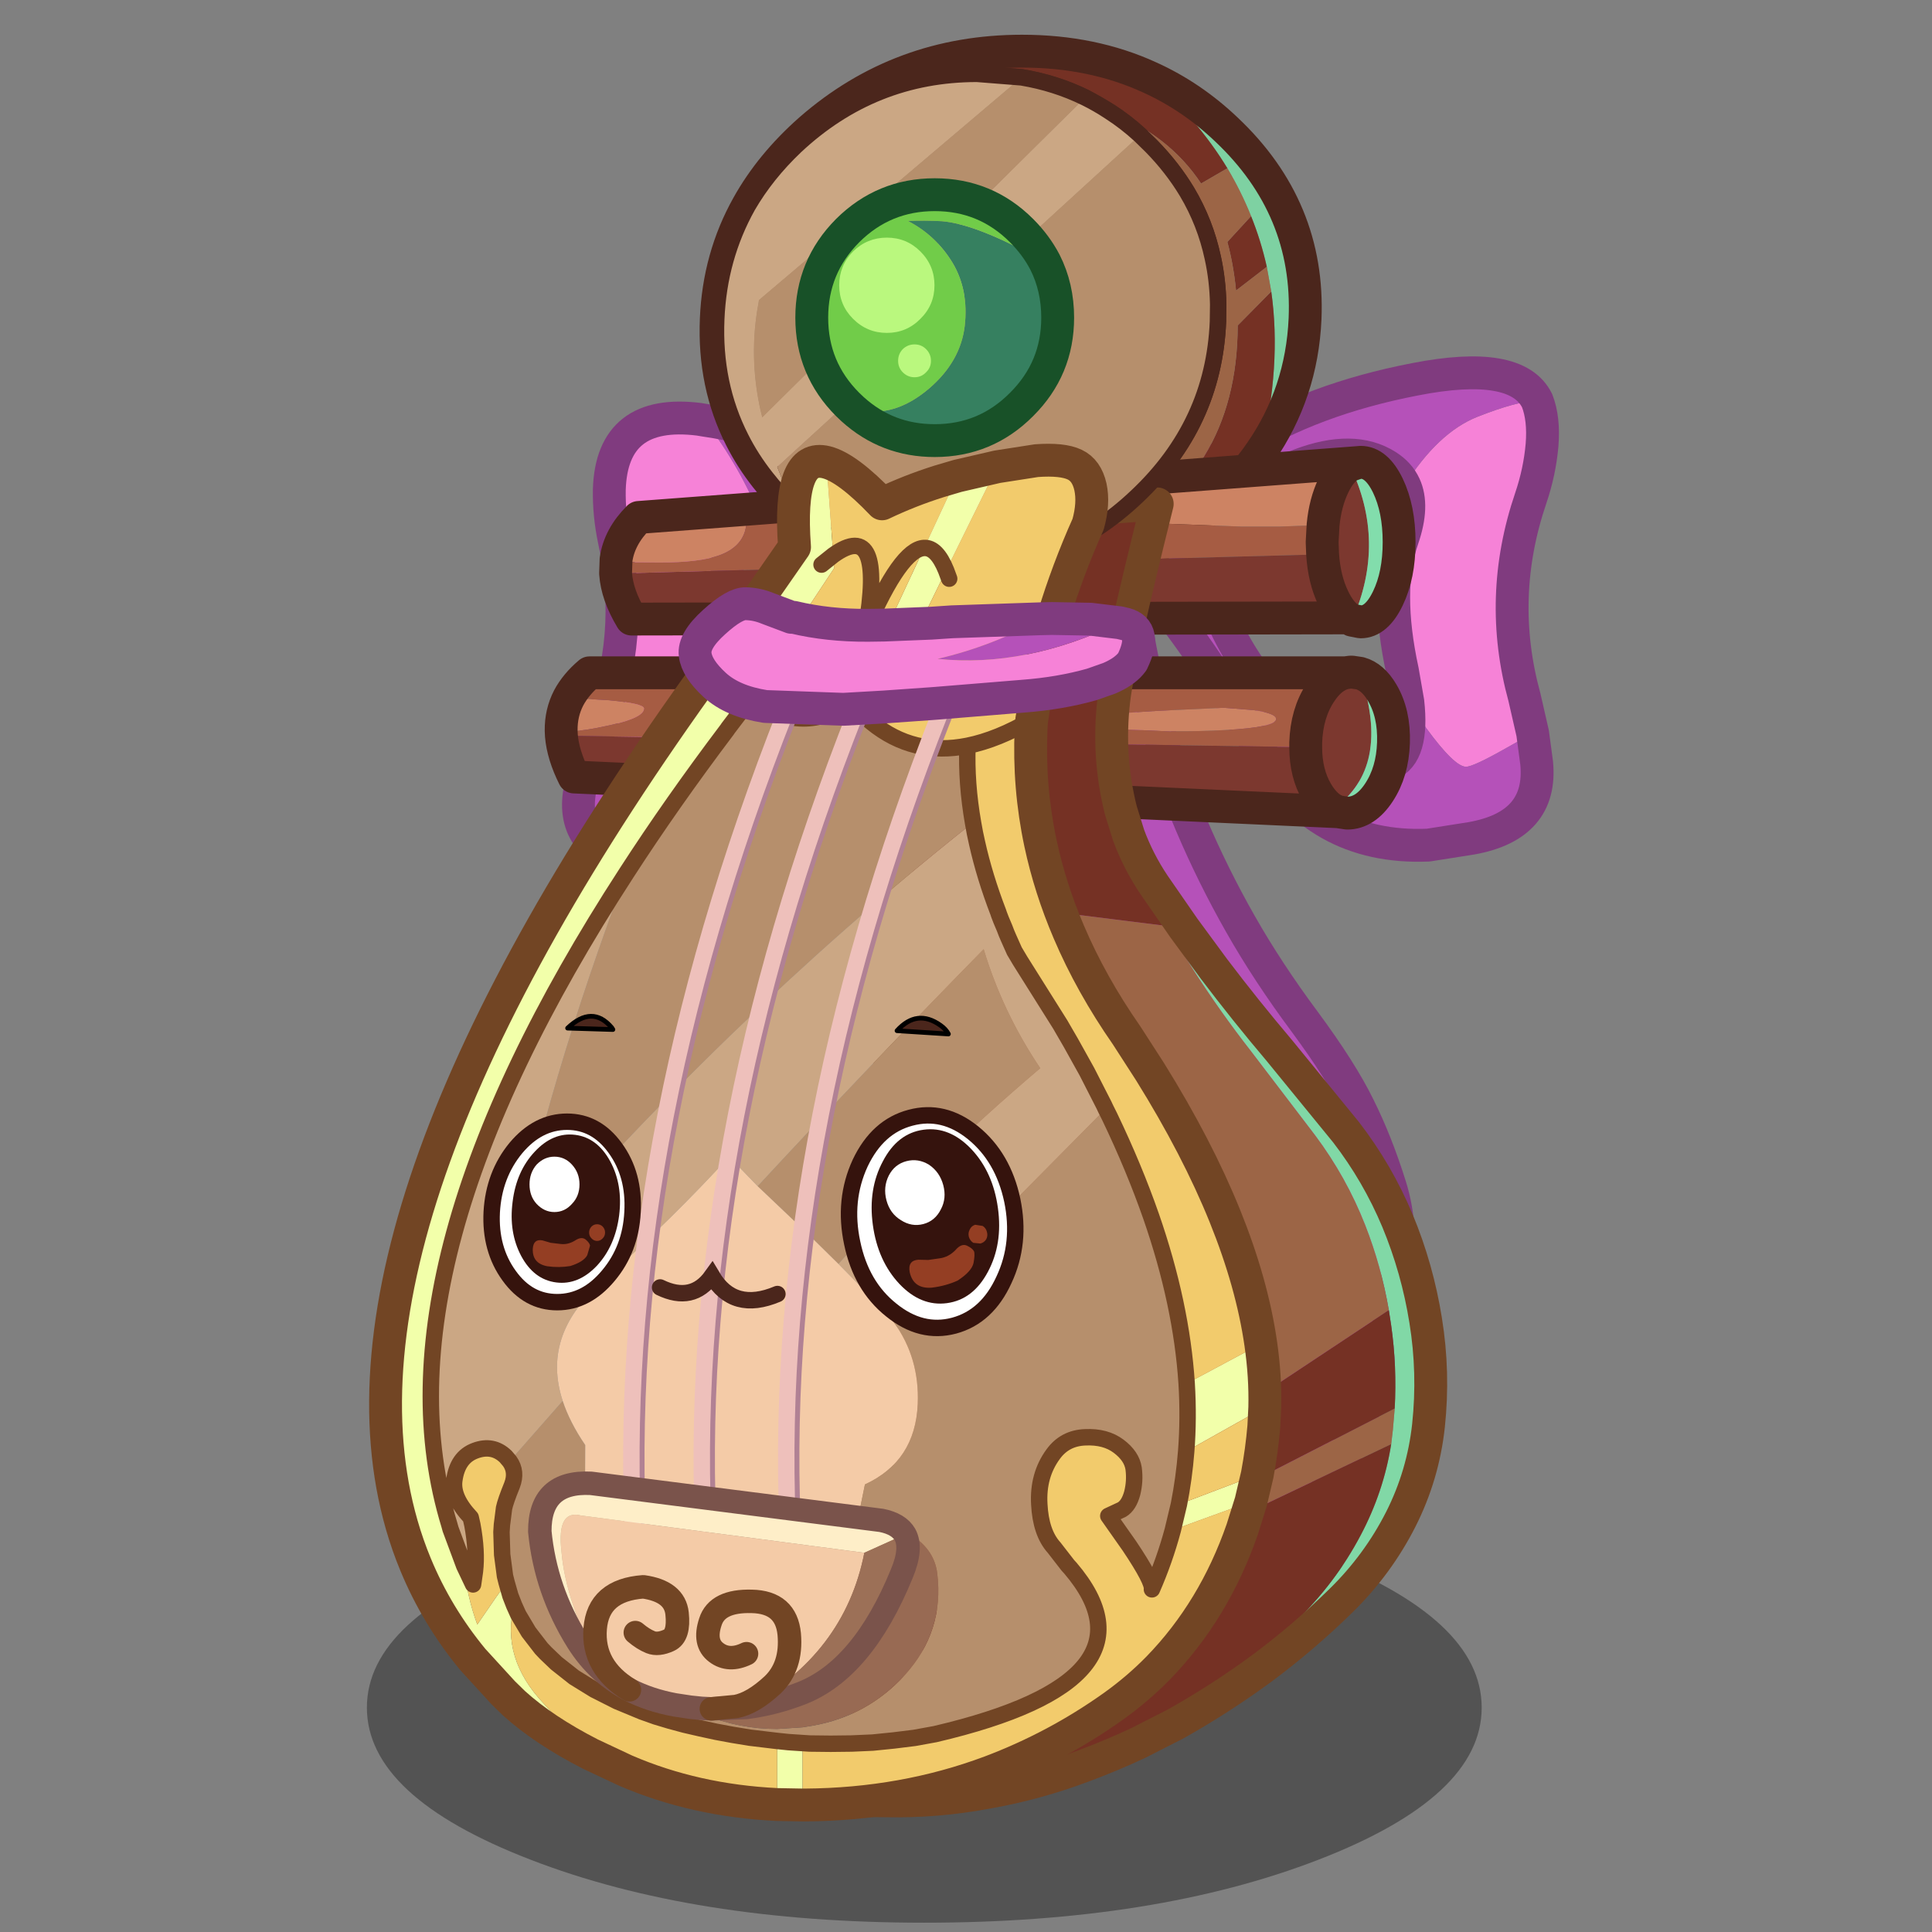 <svg xmlns:ffdec="https://www.free-decompiler.com/flash" xmlns:xlink="http://www.w3.org/1999/xlink" ffdec:objectType="frame" height="90" width="90" xmlns="http://www.w3.org/2000/svg"><rect width="100%" height="100%" fill="#808080" stroke="none"/><use ffdec:characterId="20" height="88.4" transform="translate(15.95 1.6)" width="57.65" xlink:href="#a"/><defs><g id="s" transform="translate(-1.6 -21.7)"><use ffdec:characterId="1" height="243.6" transform="translate(64.453 60.673) scale(.427)" width="81.3" xlink:href="#b"/><use ffdec:characterId="3" height="43.25" transform="translate(3.79 154.387) scale(.904)" width="112.2" xlink:href="#c"/><use ffdec:characterId="4" height="105" transform="translate(21.555 55.096) scale(.427)" width="99.15" xlink:href="#d"/><use ffdec:characterId="5" height="107.7" transform="translate(68.8 50.97) scale(.427)" width="101.75" xlink:href="#e"/><use ffdec:characterId="6" height="121.1" transform="translate(34.064 21.71) scale(.427)" width="132.55" xlink:href="#f"/><use ffdec:characterId="7" height="81.75" transform="translate(19.97 59.118) scale(.427)" width="185.55" xlink:href="#g"/><use ffdec:characterId="8" height="283.35" transform="translate(46.47 62.902) scale(.427)" width="130.25" xlink:href="#h"/><use ffdec:characterId="9" height="109.1" transform="translate(34.637 24.521) scale(.427)" width="110.9" xlink:href="#i"/><use ffdec:characterId="10" height="293.55" transform="translate(3.992 58.925) scale(.427)" width="194.35" xlink:href="#j"/><use ffdec:characterId="11" height="182.55" transform="translate(27.095 79.91) scale(.427)" width="72.95" xlink:href="#k"/><use ffdec:characterId="12" height="29.65" transform="translate(32.143 71.984) scale(.427)" width="101.55" xlink:href="#l"/><use ffdec:characterId="13" height="53.15" transform="translate(18.455 152.42) scale(.427)" width="83.45" xlink:href="#m"/><use ffdec:characterId="14" height="41.95" transform="translate(14.38 119.86) scale(.427)" width="33.6" xlink:href="#n"/><use ffdec:characterId="15" height="48.8" transform="translate(46.9 119.287) scale(.427)" width="38.95" xlink:href="#o"/><use ffdec:characterId="16" height="3.85" transform="translate(21.838 110.79) scale(.427)" width="10.65" xlink:href="#p"/><use ffdec:characterId="17" height="4.4" transform="translate(51.81 110.961) scale(.427)" width="11.95" xlink:href="#q"/><use ffdec:characterId="18" height="10.05" transform="translate(29.719 133.318) scale(.427)" width="28.5" xlink:href="#r"/></g><g id="b"><path d="M-21.95-110.15q1 9.65 2.45 19.05 1.9 12.05 4.85 23.75 2.95 11.85 7.6 22.65 4.6 10.8 10.45 21.1T17.1-2.75q7.8 10.55 11.5 18.1 3.75 7.5 6.7 16.9 2.95 9.3 1.15 21.4-1.8 12.1-5.8 23.7Q26.7 88.9 20.35 99.4 14.5 109.1 6 116.7q-68.1-111.75-28.75-235l.8 8.15" fill="#b551b9" fill-rule="evenodd" transform="translate(40.65 121.8)"/><path d="m18.7 11.65-.8-8.15q-39.35 123.25 28.75 235 8.5-7.6 14.35-17.3 6.35-10.5 10.3-22.05 4-11.6 5.8-23.7 1.8-12.1-1.15-21.4-2.95-9.4-6.7-16.9-3.7-7.55-11.5-18.1-7.85-10.55-13.7-20.85T33.6 77.1Q28.95 66.3 26 54.45q-2.95-11.7-4.85-23.75-1.45-9.4-2.45-19.05M46.65 238.5l.9 1.45m-2.8.15 1.9-1.6" fill="none" stroke="#803b7f" stroke-linecap="round" stroke-linejoin="round" stroke-width="7"/></g><g id="d"><path d="M-44.8 26.2q1.25-4.8 3.1-9.4 7.75-19.25 3.25-39.8-1.15-5.45-1.05-10.8.55-17.25 19.1-14.95l1.2.2q7.65 9.95 12.3 21.6l-2.15.85q-7.1 3.45-4.8 14.1 2.35 10.3-2.7 25.6l-.5.3q-6.25 3.55-16.8 8l-10.95 4.3" fill="#f682d7" fill-rule="evenodd" transform="translate(49.55 52.5)"/><path d="M-19.2-48.55q20.35 2.9 36.7 15.65Q34.1-20.05 44-1.5q-1.7.55-3.25 1.4-4 1.9-7.1 5.15Q20.55 18.1 9.7 33.4-3.55 51.95-25.9 48.45l-8.5-2.35Q-48.3 42-45.65 29.65l.85-3.45 10.95-4.3q10.55-4.45 16.8-8l.2.45q-5.3 15.75.5 18.85 3.2 1.75 6.7.3Q9.75 25.75 20.1 8.35 26.8-2.8 40.05-.75 25.9-15.1 8.3-24.3q-8.7-4.5-15.2-2.65-4.65-11.65-12.3-21.6M40.05-.75l.7.65-.7-.65" fill="#b551b9" fill-rule="evenodd" transform="translate(49.55 52.5)"/><path d="M4.75 78.7q1.25-4.8 3.1-9.4 7.75-19.25 3.25-39.8-1.15-5.45-1.05-10.8.55-17.25 19.1-14.95l1.2.2q20.35 2.9 36.7 15.65 16.6 12.85 26.5 31.4l2.1-.65m-53-24.8-2.15.85q-7.1 3.45-4.8 14.1 2.35 10.3-2.7 25.6l-.3.75q-5.3 15.75.5 18.85 3.2 1.75 6.7.3 19.4-7.75 29.75-25.15 6.7-11.15 19.95-9.1Q75.45 37.4 57.85 28.2q-8.7-4.5-15.2-2.65M4.75 78.7l-.85 3.45Q1.25 94.5 15.15 98.6l8.5 2.35q22.35 3.5 35.6-15.05Q70.1 70.6 83.2 57.55q3.1-3.25 7.1-5.15l-.7-.65m5.95 3.35-2-4.1q-1.7.55-3.25 1.4l3.45 3" fill="none" stroke="#803b7f" stroke-linecap="round" stroke-linejoin="round" stroke-width="7"/></g><g id="e"><path d="M18-26.35q7.1-11.25 15.5-14.6 8.45-3.35 12.75-3.45 1.5 3.85 1.05 9.45-.5 5.7-2.4 11.3Q37.7-2.5 43.55 18.8l1.75 7.65-5.6 3.15q-7.05 4-8.6 4-2.45 0-8.45-8.2l-3.95-5.65-1.15-6.6q-3.75-17.3.05-28.2 2.4-7 .4-11.3" fill="#f682d7" fill-rule="evenodd" transform="translate(50.85 53.85)"/><path d="M18-26.35q-1.15-2.5-3.75-4.15-7.15-4.55-18.6-.2Q-24-23.15-40.7-9.65l-.8.6.8-.6q14.25-.6 19.95 12 8.85 19.6 28.4 30.2 3.55 1.95 7.15.5 5.15-2.1 3.9-13.3l3.95 5.65q6 8.2 8.45 8.2 1.55 0 8.6-4l5.6-3.15.85 6.35q1.3 13.35-13.9 16.05l-9.2 1.45Q-1 51.3-12.8 30.05q-9.6-17.4-21.8-32.8-3-3.75-6.9-6.3l-3.25-1.85Q-32.45-25.45-17-35.1q15.45-9.65 37.2-13.85 21.7-4.25 26.05 4.55-4.3.1-12.75 3.45-8.4 3.35-15.5 14.6" fill="#b551b9" fill-rule="evenodd" transform="translate(50.85 53.85)"/><path d="M10.15 44.2q16.7-13.5 36.35-21.05 11.45-4.35 18.6.2 2.6 1.65 3.75 4.15 2 4.3-.4 11.3-3.8 10.9-.05 28.2l1.15 6.6q1.25 11.2-3.9 13.3-3.6 1.45-7.15-.5-19.55-10.6-28.4-30.2-5.7-12.6-19.95-12l-.8.6-4 2.75M97.1 9.45Q92.75.65 71.05 4.9 49.3 9.1 33.85 18.75 18.4 28.4 6.1 42.95l3.25 1.85q3.9 2.55 6.9 6.3 12.2 15.4 21.8 32.8 11.8 21.25 35.85 20.25l9.2-1.45Q98.3 100 97 86.65l-.85-6.35-1.75-7.65q-5.85-21.3 1.35-42.45 1.9-5.6 2.4-11.3.45-5.6-1.05-9.45M3.95 42.05l2.15.9-2.6 4.1" fill="none" stroke="#803b7f" stroke-linecap="round" stroke-linejoin="round" stroke-width="7"/></g><g id="f"><path d="M21.4-44.15q3.35 2.15 6.4 4.95l-77.3 70.7q-1.95-5.2-3.2-10.55l-4.55 4.45Q-63.1 13.9-62.5 0q.55-13.1 6.7-24.1 3.95-6.8 10.15-12.7 16.5-15.45 38.7-15.45l9.5.75L-53.4-4.05l-.1.6q-2.15 11.45.45 23l.35 1.4L16.1-47.2l5.3 3.05" fill="#cba784" fill-rule="evenodd" transform="translate(66.05 60.55)"/><path d="m27.8-39.2 2.45 2.4q4.45 4.55 7.55 9.7 3.9 6.55 5.5 14.05 1.05 4.75 1.15 9.95L44.4.55q-.9 21.85-17.35 37.3-16.35 15.5-38.55 15.5-16.55 0-29.2-8.6l-4.65-3.95q-2.35-4.55-4.15-9.3l77.3-70.7M2.55-51.5q7.2 1.2 13.55 4.3l-68.8 68.15-.35-1.4q-2.6-11.55-.45-23l.1-.6L2.55-51.5" fill="#b68f6c" fill-rule="evenodd" transform="translate(66.05 60.55)"/><path d="M51.45-21.9q-2.1-5.25-5.05-10.2-6.3-10.4-16.55-19.35 8.95 4.05 16.35 11.1Q63.95-23.6 62.95 0q-.7 15.75-9.45 28.4Q58 10 55.75-5.85l-.95-5.25q-1.25-5.6-3.35-10.8" fill="#7ed1a2" fill-rule="evenodd" transform="translate(66.05 60.55)"/><path d="m54.8-11.1-6.55 5.05Q47.7-11.6 46.4-16.4l5.05-5.5q2.1 5.2 3.35 10.8m-8.4-21-5.6 3.25q-6.75-10.2-19.4-15.3l-5.3-3.05q-6.35-3.1-13.55-4.3l-9.5-.75q-22.2 0-38.7 15.45-6.2 5.9-10.15 12.7 4.9-8.8 13.35-16.25 19.15-16.7 45.1-16.7 15 0 27.2 5.6Q40.1-42.5 46.4-32.1m-53.6 89Q6.35 54.55 20 47.95 48.55 34 48.6 1.4l7.15-7.25Q58 10 53.5 28.4q-4.35 6.35-10.75 11.9-19 16.75-45 16.75l-4.95-.15" fill="#753124" fill-rule="evenodd" transform="translate(66.05 60.55)"/><path d="m51.45-21.9-5.05 5.5q1.3 4.8 1.85 10.35l6.55-5.05.95 5.25L48.6 1.4Q48.55 34 20 47.95 6.35 54.55-7.2 56.9q-19.15-1.25-33.5-12.15 12.65 8.6 29.2 8.6 22.2 0 38.55-15.5Q43.5 22.4 44.4.55l.05-3.65q-.1-5.2-1.15-9.95-1.6-7.5-5.5-14.05-3.1-5.15-7.55-9.7l-2.45-2.4q-3.05-2.8-6.4-4.95 12.65 5.1 19.4 15.3l5.6-3.25q2.95 4.95 5.05 10.2" fill="#9c6546" fill-rule="evenodd" transform="translate(66.05 60.55)"/><path d="M25.35 105.3q14.35 10.9 33.5 12.15l4.95.15q26 0 45-16.75 6.4-5.55 10.75-11.9 8.75-12.65 9.45-28.4 1-23.6-16.75-40.35-7.4-7.05-16.35-11.1-12.2-5.6-27.2-5.6-25.95 0-45.1 16.7-8.45 7.45-13.35 16.25-6.15 11-6.7 24.1-.6 13.9 5.25 25.4 2.2 4.35 5.35 8.35 2.65 3.4 6 6.55l.55.5 4.65 3.95" fill="none" stroke="#4b261c" stroke-linecap="round" stroke-linejoin="round" stroke-width="7"/><path d="M87.45 16.4q3.35 2.15 6.4 4.95l2.45 2.4q4.45 4.55 7.55 9.7 3.9 6.55 5.5 14.05 1.05 4.75 1.15 9.95l-.05 3.65q-.9 21.85-17.35 37.3-16.35 15.5-38.55 15.5-16.55 0-29.2-8.6l-4.3-3.3-3.85-3.6q-5.45-5.6-8.75-12.05Q2.6 75 3.15 61.1q.6-13.55 7.1-24.65 3.95-6.8 10.15-12.7Q36.9 8.3 59.1 8.3l9.5.75q7.2 1.2 13.55 4.3l5.3 3.05z" fill="none" stroke="#4b261c" stroke-linecap="round" stroke-linejoin="round" stroke-width="3.5"/><path d="M7.55-12.1q2.7 5.35 2.7 11.8 0 10.85-7.7 18.5-7.65 7.7-18.5 7.7-10.1 0-17.5-6.7l2.75.4q6.85.9 13.55-4.8 6.7-5.75 7.6-13.35.85-7.6-2.55-13.35-3.55-5.9-9.55-9 3.65-.15 7.25.05 7.7.65 21.95 8.75" fill="#368060" fill-rule="evenodd" transform="translate(66.05 60.55)"/><path d="m-33.45 19.2-1.05-1q-7.65-7.65-7.65-18.5t7.65-18.55q7.7-7.65 18.55-7.65 10.85 0 18.5 7.65 3.1 3.1 5 6.75-14.25-8.1-21.95-8.75-3.6-.2-7.25-.05 6 3.1 9.55 9 3.4 5.75 2.55 13.35-.9 7.6-7.6 13.35-6.7 5.7-13.55 4.8l-2.75-.4" fill="#71cc49" fill-rule="evenodd" transform="translate(66.05 60.55)"/><path d="M73.6 48.45q2.7 5.35 2.7 11.8 0 10.85-7.7 18.5-7.65 7.7-18.5 7.7-10.1 0-17.5-6.7l-1.05-1q-7.65-7.65-7.65-18.5t7.65-18.55q7.7-7.65 18.55-7.65 10.85 0 18.5 7.65 3.1 3.1 5 6.75z" fill="none" stroke="#185128" stroke-linecap="round" stroke-linejoin="round" stroke-width="7"/><path d="M-16-7.2q0 4.2-3 7.15-2.95 3-7.15 3t-7.2-3Q-36.3-3-36.3-7.2t2.95-7.2q3-2.95 7.2-2.95T-19-14.4q3 3 3 7.2m-7.75 16.1q0-1.45 1-2.5 1.05-1 2.5-1t2.45 1q1.05 1.05 1.05 2.5t-1.05 2.45q-1 1.05-2.45 1.05-1.45 0-2.5-1.05-1-1-1-2.45" fill="#baf87e" fill-rule="evenodd" transform="translate(66.05 60.55)"/></g><g id="g"><path d="M-77.55-16.65q.7-4.85 4.8-8.95l22.5-1.7.5 2.2q0 5.45-5.75 7.55Q-59.75-16-68.3-16l-5.25-.05-4-.6m103.4-16.5 54.7-4.15-1.75.6q-1.95 1.1-3.5 4.3-1.75 3.65-2.2 8.4l-9.35.35h-8l-13-.5-10.6-.35q-7.9-1-7.9-5.6 0-1.7 1.35-2.85l.25-.2M-89.25 19.8q-.05-3.75 1.6-6.95l8.65.5q7.4.7 7.4 1.75 0 1.95-7.15 3.55-5.75 1.3-8.85 1.3l-1.65-.15M33.3 15.9l4.6-.3 14.05-.65 6.35.5q4.8.7 4.8 1.9 0 1.75-10.85 2.35-5.35.3-11.35.25l-.3.05-8.95-.4-7.4-1.25v-1q1-.6 2.55-1l6.5-.45" fill="#cd8363" fill-rule="evenodd" transform="translate(92.75 40.85)"/><path d="M-77.65-13.65v-.15l.1-2.85 4 .6 5.25.05q8.55 0 12.8-1.55 5.75-2.1 5.75-7.55l-.5-2.2 75.85-5.8v.15q-1.35 1.15-1.35 2.85 0 4.6 7.9 5.6l10.6.35 13 .5h8L73.1-24l-.2 3.65.1 2.6-150.65 4.1M-89.2 20.9l-.05-1.1 1.65.15q3.1 0 8.85-1.3 7.15-1.6 7.15-3.55 0-1.05-7.4-1.75l-8.65-.5q1.55-2.9 4.45-5.35H77.85q-3 .65-5.35 4.25-2.9 4.4-3.1 10.65v.95L-89.2 20.9m116-4.55q-1.55.4-2.55 1v1l7.4 1.25 8.95.4.3-.05q6 .05 11.35-.25 10.85-.6 10.85-2.35 0-1.2-4.8-1.9l-6.35-.5-14.05.65-4.6.3-6.5.45" fill="#a65c43" fill-rule="evenodd" transform="translate(92.75 40.85)"/><path d="m79.3-3.7-.85-.5-152.7.25q-3.1-5.15-3.4-9.7L73-17.75l-.1-2.6.2-3.65q.45-4.75 2.2-8.4 1.55-3.2 3.5-4.3 7.9 16.3.5 33m-3.05 40.8L-86.5 29.7q-2.35-4.7-2.7-8.8l158.6 2.45v-.95q.2-6.25 3.1-10.65 2.35-3.6 5.35-4.25l1.1-.15h.3l1.7.25q6.9 20.1-5.8 29l1.1.5m2.2-41.3Q76.7-5.45 75.3-8.35q-1.95-4-2.3-9.4.35 5.4 2.3 9.4 1.4 2.9 3.15 4.15M69.4 23.35q0 5.6 2.4 9.65 1.5 2.5 3.35 3.6-1.85-1.1-3.35-3.6-2.4-4.05-2.4-9.65" fill="#7c382f" fill-rule="evenodd" transform="translate(92.75 40.85)"/><path d="m80.55-37.3.55-.05q3.4 0 5.8 4.95 2.4 5 2.4 12.05 0 7.05-2.4 12-2.4 5-5.8 5l-1.8-.35q7.4-16.7-.5-33l1.75-.6m.4 44.9q2.75.75 4.75 4.15 2.6 4.4 2.4 10.65-.2 6.2-3.1 10.6-2.9 4.4-6.75 4.4l-2-.3-1.1-.5q12.7-8.9 5.8-29" fill="#82ddac" fill-rule="evenodd" transform="translate(92.75 40.85)"/><path d="m173.3 3.55.55-.05q3.4 0 5.8 4.95 2.4 5 2.4 12.05 0 7.05-2.4 12-2.4 5-5.8 5l-1.8-.35-.85-.5-152.7.25q-3.1-5.15-3.4-9.7v-.15l.1-2.85q.7-4.85 4.8-8.95l22.5-1.7 75.85-5.8.25-.05 54.7-4.15-1.75.6q-1.95 1.1-3.5 4.3-1.75 3.65-2.2 8.4l-.2 3.65.1 2.6q.35 5.4 2.3 9.4 1.4 2.9 3.15 4.15m2.5 11.8q2.75.75 4.75 4.15 2.6 4.4 2.4 10.65-.2 6.2-3.1 10.6-2.9 4.4-6.75 4.4l-2-.3-162.75-7.4q-2.35-4.7-2.7-8.8l-.05-1.1q-.05-3.75 1.6-6.95 1.55-2.9 4.45-5.35H170.6l1.1-.15h.3l1.7.25m-5.8 29 1.1.5m-6.85-13.75v-.95q.2-6.25 3.1-10.65 2.35-3.6 5.35-4.25m-2.7 29.1q-1.85-1.1-3.35-3.6-2.4-4.05-2.4-9.65" fill="none" stroke="#4b261c" stroke-linecap="round" stroke-linejoin="round" stroke-width="7"/></g><g id="h"><path d="M52.7 33.65q-1.6-9.35-5.05-18.15Q43.65 5.3 37-3.6L23.35-21.5q-6.6-8.45-12.4-17.5-2.9-4.5-5.4-9.2-3.1-5.75-5.7-11.8-1.6-3.7-2.6-7.55Q-.7-62 2.65-57l6.4 9.25 6.4 8.7q6.7 8.85 13.9 17.35L43.6-4.25q6.7 8.7 10.95 18.85 4.25 10.25 6 21.25 1.8 11.1.6 22.4Q60 68.8 55.25 78.2q-4.9 9.65-12.7 17.3-8 7.85-16.95 14.5-8.85 6.5-18.4 11.85l-7.85 4q10.25-5.65 19.3-13.15 7.25-6.05 14.15-12.7 8.5-8.15 13.9-18.4 4.9-9.25 6.5-19.4l.35-2.95.4-4.65q.5-8.85-.75-17.7l-.5-3.25" fill="#81d8a6" fill-rule="evenodd" transform="translate(65.1 141.65)"/><path d="M5.55-48.2q2.5 4.7 5.4 9.2 5.8 9.05 12.4 17.5L37-3.6q6.65 8.9 10.65 19.1 3.45 8.8 5.05 18.15l-110.4 73.2 5.25-162.3 58 7.25m48.4 102.8-.4 4.65-.35 2.95-111.2 53 .1-3.25L53.95 54.6" fill="#9c6546" fill-rule="evenodd" transform="translate(65.1 141.65)"/><path d="m5.55-48.2-58-7.25 2.55-78.6 53.25-4.1q-8.15 32.6-9.25 41.8-1.4 12 1.5 23.5l1.65 5.3q1 3.85 2.6 7.55 2.6 6.05 5.7 11.8M-57.7 106.85l110.4-73.2.5 3.25q1.25 8.85.75 17.7L-57.9 111.95l.2-5.1M53.2 62.2q-1.6 10.15-6.5 19.4-5.4 10.25-13.9 18.4-6.9 6.65-14.15 12.7-9.05 7.5-19.3 13.15-5.85 2.75-11.95 5-9.95 3.75-20.55 5.6-10.5 1.95-21.2 1.75l-4.4-.05.75-22.95 111.2-53" fill="#753124" fill-rule="evenodd" transform="translate(65.1 141.65)"/><path d="M12.65 86.2 7.4 248.5l-.2 5.1-.1 3.25-.75 22.95 4.4.05q10.7.2 21.2-1.75 10.6-1.85 20.55-5.6 6.1-2.25 11.95-5l7.85-4q9.55-5.35 18.4-11.85 8.95-6.65 16.95-14.5 7.8-7.65 12.7-17.3 4.75-9.4 5.9-19.95 1.2-11.3-.6-22.4-1.75-11-6-21.25-4.25-10.15-10.95-18.85l-14.25-17.45q-7.2-8.5-13.9-17.35l-6.4-8.7-6.4-9.25q-3.35-5-5.4-10.55l-1.65-5.3q-2.9-11.5-1.5-23.5 1.1-9.2 9.25-41.8L15.2 7.6l-2.55 78.6m-6.3 193.6-2.85-.1" fill="none" stroke="#724524" stroke-linecap="round" stroke-linejoin="round" stroke-width="7"/></g><g id="i"><path d="M-46.55-24.65q3.95-6.8 10.15-12.7Q-19.9-52.8 2.3-52.8l9.5.75L-44.15-4.6l-.1.6q-2.15 11.45.45 23l.35 1.4 68.8-68.15q2.75 1.35 5.3 3.05 3.35 2.15 6.4 4.95l-77.3 70.7q1.8 4.75 4.15 9.3l-.55-.5q-3.35-3.15-6-6.55-3.15-4-5.35-8.35-5.85-11.5-5.25-25.4.55-13.1 6.7-24.1" fill="#cba784" fill-rule="evenodd" transform="translate(55.45 54.55)"/><path d="m37.05-39.75 2.45 2.4q4.45 4.55 7.55 9.7 3.9 6.55 5.5 14.05 1.05 4.75 1.15 9.95L53.65 0q-.9 21.85-17.35 37.3Q19.95 52.8-2.25 52.8q-16.55 0-29.2-8.6l-4.65-3.95q-2.35-4.55-4.15-9.3l77.3-70.7M11.8-52.05q7.2 1.2 13.55 4.3l-68.8 68.15-.35-1.4q-2.6-11.55-.45-23l.1-.6L11.8-52.05" fill="#b68f6c" fill-rule="evenodd" transform="translate(55.45 54.55)"/><path d="m92.5 14.8 2.45 2.4q4.45 4.55 7.55 9.7 3.9 6.55 5.5 14.05 1.05 4.75 1.15 9.95l-.05 3.65q-.9 21.85-17.35 37.3-16.35 15.5-38.55 15.5-16.55 0-29.2-8.6l-4.3-3.3-3.85-3.6Q10.4 86.25 7.1 79.8 1.25 68.45 1.8 54.55 2.4 41 8.9 29.9q3.95-6.8 10.15-12.7 16.5-15.45 38.7-15.45l9.5.75q7.2 1.2 13.55 4.3 2.75 1.35 5.3 3.05 3.35 2.15 6.4 4.95m-73.15 80L24 98.75M8.9 29.9Q2.75 40.9 2.2 54q-.6 13.9 5.25 25.4 2.2 4.35 5.35 8.35 2.65 3.4 6 6.55l.55.5" fill="none" stroke="#4b261c" stroke-linecap="round" stroke-linejoin="round" stroke-width="3.5"/><path d="M16.8-12.65q2.7 5.35 2.7 11.8 0 10.85-7.7 18.5-7.65 7.7-18.5 7.7-10.1 0-17.5-6.7l2.75.4q6.85.9 13.55-4.8Q-1.2 8.5-.3.9q.85-7.6-2.55-13.35-3.55-5.9-9.55-9 3.65-.15 7.25.05 7.7.65 21.95 8.75" fill="#368060" fill-rule="evenodd" transform="translate(55.45 54.55)"/><path d="m-24.2 18.65-1.05-1Q-32.9 10-32.9-.85t7.65-18.55q7.7-7.65 18.55-7.65 10.85 0 18.5 7.65 3.1 3.1 5 6.75-14.25-8.1-21.95-8.75-3.6-.2-7.25-.05 6 3.1 9.55 9Q.55-6.7-.3.9q-.9 7.6-7.6 13.35-6.7 5.7-13.55 4.8l-2.75-.4" fill="#71cc49" fill-rule="evenodd" transform="translate(55.45 54.55)"/><path d="m31.25 73.2-1.05-1q-7.65-7.65-7.65-18.5t7.65-18.55q7.7-7.65 18.55-7.65 10.85 0 18.5 7.65 3.1 3.1 5 6.75 2.7 5.35 2.7 11.8 0 10.85-7.7 18.5-7.65 7.7-18.5 7.7-10.1 0-17.5-6.7z" fill="none" stroke="#185128" stroke-linecap="round" stroke-linejoin="round" stroke-width="7"/><path d="M-6.75-7.75q0 4.2-3 7.15-2.95 3-7.15 3t-7.2-3q-2.95-2.95-2.95-7.15t2.95-7.2q3-2.95 7.2-2.95t7.15 2.95q3 3 3 7.2m-7.75 16.1q0-1.45 1-2.5 1.05-1 2.5-1t2.45 1Q-7.5 6.9-7.5 8.35t-1.05 2.45q-1 1.05-2.45 1.05-1.45 0-2.5-1.05-1-1-1-2.45" fill="#baf87e" fill-rule="evenodd" transform="translate(55.45 54.55)"/></g><g id="j"><path d="M5.7-91.5q2 2.35 4.25 4.15 8.9 7.25 20.4 4.95-.3 7.95 1.2 16.5l-1.9 1.35Q-21.65-23.6-67.4 29.4q8.45-40.75 25.1-84.7 9.6-14.85 21.45-30.55l.2-.3 4.6-6.05q11.85 7.8 21.4.3l.35.4M59.8-5.05l.85 1.7q5.2 10.85 8.8 21.15 6.5 18.7 7.6 35.7.45 7.4-.1 14.45-.45 5.75-1.55 11.3l-1.3 5.45q-1.75 6.5-4.45 12.65.3-1.65-4.8-9.25l-4.5-6.4 2.9-1.35q1.5-.9 2.2-3.5.65-2.6.3-5.25-.4-2.65-3.2-4.75-2.8-2.1-7.1-1.9-4.35.15-6.85 3.6-3.3 4.5-2.95 10.65.3 6.1 3.15 9.25l2.95 3.8.55.6q20.3 23.85-28.85 35.35l-4.4.8-4.45.55-4.45.45-4.5.2-4.45.05-4.5-.05-1.5-.1-3-.2-2.4-.25-2.1-.25-3.75-.45-3.65-.6-3.5-.65-3.45-.75-3.25-.75-3.15-.85-3-.9-2.95-1.05-5.3-2.2-4.85-2.45-4.3-2.65-3.8-3-2.25-2.15-.95-1-2.7-3.5-2.2-3.7-.9-2-.8-2.05-.8-2.8-.35-1.4-.6-4.55-.15-4.8.1-1.55.45-3.55q.3-1.45 1.7-4.9 1.1-2.85-.5-5.1l11.3-12.85q1.5 4.55 4.8 9.4l-.05 11 8.4 1.15 1 38.2q7.8 3.85 15.85 7.1 7.7 3.05 15.7 3.05l5.4-.35 2.15-.35q11.65-2.05 19.6-10.75 8.5-9.35 6.95-21.75-1.15-9.2-16.8-12.05L8.5 75q10.75-4.95 11.25-17.2.4-9.75-5.05-17.3L59.8-5.05m-74.15 16.5Q9.6-14.4 33.8-39.05 37.85-25.6 45.85-13.7 22.05 6.5 2.85 28l-6.2-6.1-11-10.45" fill="#b68f6c" fill-rule="evenodd" transform="translate(97.15 146.75)"/><path d="M-42.3-55.3q-16.65 43.95-25.1 84.7 45.75-53 97.05-93.95l1.9-1.35q.35 2.1.85 4.25 1.6 7.15 4.5 14.7l.15.45.4 1.05.1.25.7 1.65.4 1.05.45 1.05 1.25 2.8 1.25 2.1 8.55 13.6.4.7 1.8 3.1 3.45 6.2 3.65 7.15.35.75L14.7 40.5l-2.65-3.15L2.85 28q19.2-21.5 43-41.7-8-11.9-12.05-25.35Q9.6-14.4-14.35 11.45l-6.1-6.3q-11.5 12.65-27.7 27.3-12.25 11-7.75 24.75l-11.3 12.85-.85-1q-2.75-2.65-6.5-1.25-3.8 1.4-4.45 6.35-.5 3.65 3.5 7.9l.35 1.55q1.05 5.65.55 9.9l-.4 2.8-1.9-4-2.9-7.8-.25-.9Q-96.85 28.75-42.3-55.3" fill="#cba784" fill-rule="evenodd" transform="translate(97.15 146.75)"/><path d="m2.85 28 9.2 9.35 2.65 3.15q5.45 7.55 5.05 17.3Q19.25 70.05 8.5 75l-1.4 6.85-.75 3.55-49.1-6.65-8.4-1.15.05-11q-3.3-4.85-4.8-9.4-4.5-13.75 7.75-24.75 16.2-14.65 27.7-27.3l6.1 6.3 11 10.45 6.2 6.1" fill="#f4cba7" fill-rule="evenodd" transform="translate(97.15 146.75)"/><path d="m-42.75 78.75 49.1 6.65.75-3.55Q22.75 84.7 23.9 93.9q1.55 12.4-6.95 21.75-7.95 8.7-19.6 10.75l-2.15.35-5.4.35q-8 0-15.7-3.05-8.05-3.25-15.85-7.1l-1-38.2" fill="#986a53" fill-rule="evenodd" transform="translate(97.15 146.75)"/><path d="m28.25-139.9 8.45-1.95-10.9 22.1q-2-4.95-4.7-4.8 2.7-.15 4.7 4.8L9.95-87.35Q7.7-89.15 5.7-91.5l15.4-33.05 7.15-15.35m64.6 184.95q1 6.95.85 13.5l-16.75 9.4q.55-7.05.1-14.45l15.8-8.45M92.1 72.9l-1.35 5.75L74.1 84.7l1.3-5.45 16.7-6.35m-96.9 70.4-5.4-.1v-13.55l2.4.25 3 .2v13.2M-50 132.45q-9.95-5.1-16.3-10.85l-2.3-2.25-6.45-7.05q-7.7-9.35-12.2-20.25-1.7-4.1-2.95-8.45-18.9-65.75 65.9-182.75l17.8-25.6Q-8-144.9.3-142.8L1.75-123l.2 2.75-18.4 27.8.4.25-4.6 6.05-.2.3Q-32.7-70.15-42.3-55.3-96.85 28.75-80.05 83.6l.25.9 2.9 7.8q.55 6.4 2.8 12.55l3.95-5.75 2.3-3.2.8 2.8.8 2.05q-2.9 11.25 6.4 21.05l9.85 10.65M-.75-121l2.5-2-2.5 2m-15.7 28.55q-3.8-2.55-7.85-6.7 4.05 4.15 7.85 6.7" fill="#f2ffaa" fill-rule="evenodd" transform="translate(97.15 146.75)"/><path d="m36.7-141.85 8.35-1.3q5.55-.4 8.15.85 2.55 1.2 3.35 4.75.75 3.5-.5 7.95l-1.1 2.5q-8.45 19.8-10.7 37.85l-.2 1.3-.1 1-.05.95q-.55 12.35 2 24.35 2.05 9.6 6.05 18.95 4.75 11.15 12.3 22l5 7.75Q79.3 3.2 85.2 17.8q5.8 14.35 7.65 27.25l-15.8 8.45q-1.1-17-7.6-35.7-3.6-10.3-8.8-21.15l-.85-1.7-.35-.75-3.65-7.15-3.45-6.2-1.8-3.1-.4-.7-8.55-13.6-1.25-2.1-1.25-2.8-.45-1.05-.4-1.05-.7-1.65-.1-.25-.4-1.05-.15-.45q-2.9-7.55-4.5-14.7-.5-2.15-.85-4.25-1.5-8.55-1.2-16.5-11.5 2.3-20.4-4.95l15.85-32.4 10.9-22.1m57 200.4-.2 4.05q-.45 5.25-1.4 10.3l-16.7 6.35q1.1-5.55 1.55-11.3l16.75-9.4m-2.95 20.1-1.85 5.9q-6 17.3-17.9 29.55-4.35 4.45-9.6 8.2-12.15 8.65-26.2 13.95-18.45 6.9-39.45 7.05h-.55v-13.2l1.5.1 4.5.05 4.45-.05 4.5-.2 4.45-.45 4.45-.55 4.4-.8Q72.6 116.7 52.3 92.85l-.55-.6-2.95-3.8q-2.85-3.15-3.15-9.25-.35-6.15 2.95-10.65 2.5-3.45 6.85-3.6 4.3-.2 7.1 1.9t3.2 4.75q.35 2.65-.3 5.25-.7 2.6-2.2 3.5l-2.9 1.35 4.5 6.4q5.1 7.6 4.8 9.25 2.7-6.15 4.45-12.65l16.65-6.05M-10.2 143.2q-17.55-.85-32.35-7.25l-7.45-3.5-9.85-10.65q-9.3-9.8-6.4-21.05l.9 2 2.2 3.7 2.7 3.5.95 1 2.25 2.15 3.8 3 4.3 2.65 4.85 2.45 5.3 2.2 2.95 1.05 3 .9 3.15.85 3.25.75 3.45.75 3.5.65 3.65.6 3.75.45 2.1.25v13.55m10.5-286q4.5 1.15 11.85 8.85 5.85-2.8 12.2-4.8l3.9-1.15-7.15 15.35q-5 .25-12.4 17.4 4.1-23.8-6.95-15.85 11.05-7.95 6.95 15.85 7.4-17.15 12.4-17.4L5.7-91.5l-.35-.4q-9.55 7.5-21.4-.3l-.4-.25 18.4-27.8-.2-2.75L.3-142.8M26.45-118l-.65-1.75.65 1.75m17.6 30.05q-7.25 4.25-13.7 5.55 6.45-1.3 13.7-5.55M8.7-107.15Q7.6-100.7 5.35-91.9q2.25-8.8 3.35-15.25m-75.9 177.2q1.6 2.25.5 5.1-1.4 3.45-1.7 4.9l-.45 3.55-.1 1.55.15 4.8.6 4.55.35 1.4-2.3 3.2-3.95 5.75q-2.25-6.15-2.8-12.55l1.9 4 .4-2.8q.5-4.25-.55-9.9l-.35-1.55q-4-4.25-3.5-7.9.65-4.95 4.45-6.35 3.75-1.4 6.5 1.25l.85 1" fill="#f2cb6c" fill-rule="evenodd" transform="translate(97.15 146.75)"/><path d="m125.4 6.85 8.45-1.95 8.35-1.3q5.55-.4 8.15.85 2.55 1.2 3.35 4.75.75 3.5-.5 7.95l-1.1 2.5q-8.45 19.8-10.7 37.85l-.2 1.3-.1 1-.05.95q-.55 12.35 2 24.35 2.05 9.6 6.05 18.95 4.75 11.15 12.3 22l5 7.75q10.05 16.15 15.95 30.75 5.8 14.35 7.65 27.25 1 6.95.85 13.5l-.2 4.05q-.45 5.25-1.4 10.3l-1.35 5.75-1.85 5.9q-6 17.3-17.9 29.55-4.35 4.45-9.6 8.2-12.15 8.65-26.2 13.95-18.45 6.9-39.45 7.05h-.55l-5.4-.1q-17.55-.85-32.35-7.25l-7.45-3.5q-9.95-5.1-16.3-10.85l-2.3-2.25-6.45-7.05q-7.7-9.35-12.2-20.25-1.7-4.1-2.95-8.45-18.9-65.75 65.9-182.75L90.65 22q-1.5-20.15 6.8-18.05 4.5 1.15 11.85 8.85 5.85-2.8 12.2-4.8l3.9-1.15" fill="none" stroke="#724524" stroke-linecap="round" stroke-linejoin="round" stroke-width="7"/><path d="M118.25 22.2q2.7-.15 4.7 4.8l.65 1.75m-24.7-5-2.5 2m2.5-2q11.05-7.95 6.95 15.85 7.4-17.15 12.4-17.4m-15.4 33.05q2 2.35 4.25 4.15 8.9 7.25 20.4 4.95 6.45-1.3 13.7-5.55m-38.35-3.55-.35-.4q-9.55 7.5-21.4-.3l-4.6 6.05m-.2.3Q64.45 76.6 54.85 91.45.3 175.5 17.1 230.35l.25.9 2.9 7.8 1.9 4 .4-2.8q.5-4.25-.55-9.9l-.35-1.55q-4-4.25-3.5-7.9.65-4.95 4.45-6.35 3.75-1.4 6.5 1.25l.85 1q1.6 2.25.5 5.1-1.4 3.45-1.7 4.9l-.45 3.55-.1 1.55.15 4.8.6 4.55.35 1.4.8 2.8.8 2.05.9 2 2.2 3.7 2.7 3.5.95 1 2.25 2.15 3.8 3 4.3 2.65 4.85 2.45 5.3 2.2 2.95 1.05 3 .9 3.15.85 3.25.75 3.45.75 3.5.65 3.65.6 3.75.45 2.1.25 2.4.25 3 .2 1.5.1 4.5.05 4.45-.05 4.5-.2 4.45-.45 4.45-.55 4.4-.8q49.15-11.5 28.85-35.35l-.55-.6-2.95-3.8q-2.85-3.15-3.15-9.25-.35-6.15 2.95-10.65 2.5-3.45 6.85-3.6 4.3-.2 7.1 1.9t3.2 4.75q.35 2.65-.3 5.25-.7 2.6-2.2 3.5l-2.9 1.35 4.5 6.4q5.1 7.6 4.8 9.25 2.7-6.15 4.45-12.65l1.3-5.45q1.1-5.55 1.55-11.3.55-7.05.1-14.45-1.1-17-7.6-35.7-3.6-10.3-8.8-21.15l-.85-1.7-.35-.75-3.65-7.15-3.45-6.2-1.8-3.1-.4-.7-8.55-13.6-1.25-2.1-1.25-2.8-.45-1.05-.4-1.05-.7-1.65-.1-.25-.4-1.05-.15-.45q-2.9-7.55-4.5-14.7-.5-2.15-.85-4.25-1.5-8.55-1.2-16.5m-25-9.5q2.25-8.8 3.35-15.25M80.7 54.3l.4.25m-8.25-6.95q4.05 4.15 7.85 6.7" fill="none" stroke="#724524" stroke-linecap="round" stroke-linejoin="round" stroke-width="3.5"/></g><g id="k" fill="none" stroke-linecap="round" stroke-linejoin="round" stroke-width="3.5"><path d="M38.2 1.75Q-.3 96.15 3.1 180.8" stroke="#b18194"/><path d="M53.2 1.75Q14.7 96.15 18.1 180.8" stroke="#b18194"/><path d="M71.2 1.75Q32.7 96.15 36.1 180.8" stroke="#b18194"/><path d="M37.15 1.75q-38.5 94.4-35.1 179.05" stroke="#eec0bb"/><path d="M52.15 1.75q-38.5 94.4-35.1 179.05" stroke="#eec0bb"/><path d="M70.15 1.75q-38.5 94.4-35.1 179.05" stroke="#eec0bb"/></g><g id="l"><path d="M-26.2-8.4q7.3 1.75 15.85 1.7l3.45-.05 9.95-.4 4.5-.3L26.6-8.1Q16.25-2.3 4.45.45q18.75 1.95 38.8-7.7l1.25.3q4.7 1.3 1.45 8l-.4.5Q44.05 3.3 41 4.6l-3.7 1.3q-6.7 1.9-14.6 2.5L4.35 9.9l-1.3.1-9.95.7-8.75.5-16.6-.6q-7-1.1-10.8-4.6-3.8-3.5-4.15-6.45-.4-2.95 4.05-6.95 4.4-4 6.75-3.9 2.35.05 4.65 1l5.05 1.9h.5" fill="#f682d7" fill-rule="evenodd" transform="translate(50.75 14.8)"/><path d="m26.6-8.1 2.2-.05 8.25.15 6.2.75Q23.2 2.4 4.45.45 16.25-2.3 26.6-8.1" fill="#b551b9" fill-rule="evenodd" transform="translate(50.75 14.8)"/><path d="M24.55 6.4q7.3 1.75 15.85 1.7l3.45-.05 9.95-.4 4.5-.3 19.05-.65 2.2-.05 8.25.15 6.2.75 1.25.3q4.7 1.3 1.45 8l-.4.5q-1.5 1.75-4.55 3.05l-3.7 1.3q-6.7 1.9-14.6 2.5L55.1 24.7l-1.3.1-9.95.7-8.75.5-16.6-.6q-7-1.1-10.8-4.6-3.8-3.5-4.15-6.45-.4-2.95 4.05-6.95 4.4-4 6.75-3.9 2.35.05 4.65 1l5.05 1.9" fill="none" stroke="#803b7f" stroke-linecap="round" stroke-linejoin="round" stroke-width="7"/></g><g id="m"><path d="M-18.85 7.8q1.65 1.4 3.25 2.05 1.6.65 3.9-.4 2.25-1 1.75-5.7-.5-4.75-7.2-5.7-9.6.7-10.25 8.9-.65 8.2 7.3 13.05-7.95-4.85-7.3-13.05.65-8.2 10.25-8.9 6.7.95 7.2 5.7.5 4.7-1.75 5.7-2.3 1.05-3.9.4t-3.25-2.05m-7.2 8.05Q-33.8 1.1-34.6-9.7q-.25-2.15-.1-3.7.4-4.7 4.25-3.75l60.4 7.95Q25.7 12.4 4.8 23.75l-7.45.3-2.1-.1-2.4-.25-3.3-.5q-5.35-1-9.65-3.2-3.3-1.75-5.95-4.15m23.4 8.2 5.25-.5q3.6-.7 7.8-4.6 4.15-3.95 3.55-10.8-.65-6.85-8-7-7.35-.2-8.8 4.35-1.5 4.5 1.25 6.55 2.7 2.05 6.45.25-3.75 1.8-6.45-.25Q-4.35 10-2.85 5.5-1.4.95 5.95 1.15q7.35.15 8 7 .6 6.85-3.55 10.8-4.2 3.9-7.8 4.6l-5.25.5" fill="#f4cba7" fill-rule="evenodd" transform="translate(41.7 26.55)"/><path d="M-26.05 15.85q-2.9-2.65-5.1-6.15Q-38-1.25-39.2-13.75q-.05-10.8 10.9-10.25l61.9 7.9q3.7.75 5 3l-8.65 3.9-60.4-7.95q-3.85-.95-4.25 3.75-.15 1.55.1 3.7.8 10.8 8.55 25.55" fill="#feeec8" fill-rule="evenodd" transform="translate(41.7 26.55)"/><path d="m29.95-9.2 8.65-3.9q1.6 2.9-.65 8.3Q29.6 15.65 16.5 20.75q-5.8 2.25-11.7 3Q25.7 12.4 29.95-9.2" fill="#9c7057" fill-rule="evenodd" transform="translate(41.7 26.55)"/><path d="M80.3 13.45q-1.3-2.25-5-3l-61.9-7.9Q2.45 2 2.5 12.8q1.2 12.5 8.05 23.45 2.2 3.5 5.1 6.15 2.65 2.4 5.95 4.15 4.3 2.2 9.65 3.2l3.3.5 2.4.25 2.1.1 7.45-.3q5.9-.75 11.7-3 13.1-5.1 21.45-25.55 2.25-5.4.65-8.3" fill="none" stroke="#7a534b" stroke-linecap="round" stroke-linejoin="round" stroke-width="5"/><path d="M21.6 46.55q-7.95-4.85-7.3-13.05.65-8.2 10.25-8.9 6.7.95 7.2 5.7.5 4.7-1.75 5.7-2.3 1.05-3.9.4t-3.25-2.05m23.7 4.5q-3.75 1.8-6.45-.25-2.75-2.05-1.25-6.55 1.45-4.55 8.8-4.35 7.35.15 8 7 .6 6.85-3.55 10.8-4.2 3.9-7.8 4.6l-5.25.5" fill="none" stroke="#724524" stroke-linecap="round" stroke-linejoin="round" stroke-width="5"/></g><g id="n"><path d="M11.3-13.6Q15.45-7.9 15 .05q-.4 7.9-5.15 13.55-4.7 5.65-10.9 5.65T-11.3 13.6Q-15.4 7.95-15 .05q.45-7.95 5.15-13.65 4.7-5.6 10.9-5.6t10.25 5.6" fill="#fff" fill-rule="evenodd" transform="translate(16.8 20.95)"/><path d="M28.1 7.35q4.15 5.7 3.7 13.65-.4 7.9-5.15 13.55-4.7 5.65-10.9 5.65T5.5 34.55Q1.4 28.9 1.8 21q.45-7.95 5.15-13.65 4.7-5.6 10.9-5.6t10.25 5.6z" fill="none" stroke="#35130d" stroke-linecap="round" stroke-linejoin="round" stroke-width="3.5"/><path d="M7.4 11.5q-3.95 4.15-8.65 3.55-4.75-.6-7.45-5.6-2.7-5.05-1.85-11.6.8-6.5 4.7-10.65 3.9-4.2 8.65-3.6 4.7.6 7.45 5.65 2.7 5 1.9 11.5Q11.3 7.3 7.4 11.5" fill="#35130d" fill-rule="evenodd" transform="translate(16.8 20.95)"/><path d="m5.95 7.2-.6 2.05q-.75 1.4-3.6 2.3-2.4.4-4.9.05-3.25-.6-3.1-3.75.15-2.15 2.1-1.75l1.7.5 2.1.25q1.55.2 3.05-.7Q4.1 5.2 5 5.9q.85.7.95 1.3m2.7-1.55q-.5.55-1.2.55t-1.2-.55q-.5-.5-.5-1.25 0-.7.5-1.25.5-.5 1.2-.5t1.2.5q.5.55.5 1.25 0 .75-.5 1.25" fill="#943e23" fill-rule="evenodd" transform="translate(16.8 20.95)"/><path d="M2.1-1.7Q.55.05-1.65.05q-2.15 0-3.8-1.75-1.5-1.65-1.5-4.15 0-2.45 1.5-4.2 1.65-1.7 3.8-1.7 2.2 0 3.75 1.7 1.6 1.75 1.6 4.2 0 2.5-1.6 4.15" fill="#fff" fill-rule="evenodd" transform="translate(16.8 20.95)"/></g><g id="o"><path d="M17.1-4.6q1.9 9.15-1.75 16.95-3.6 7.9-10.65 9.8-7 1.85-13.4-3.35-6.4-5.1-8.3-14.25-1.95-9.15 1.7-17.05 3.7-7.8 10.7-9.65 7.05-1.9 13.35 3.2 6.4 5.2 8.35 14.35" fill="#fff" fill-rule="evenodd" transform="translate(19.45 24.4)"/><path d="M36.55 19.8q1.9 9.15-1.75 16.95-3.6 7.9-10.65 9.8-7 1.85-13.4-3.35-6.4-5.1-8.3-14.25Q.5 19.8 4.15 11.9q3.7-7.8 10.7-9.65Q21.9.35 28.2 5.45q6.4 5.2 8.35 14.35z" fill="none" stroke="#35130d" stroke-linecap="round" stroke-linejoin="round" stroke-width="3.5"/><path d="M11.9 10.7q-3.15 5.9-8.7 6.65-5.55.75-10.15-4.1-4.6-4.9-5.65-12.55-1.05-7.65 2.15-13.6 3.1-5.95 8.65-6.7 5.55-.75 10.2 4.15 4.6 4.9 5.65 12.55 1.05 7.65-2.15 13.6" fill="#35130d" fill-rule="evenodd" transform="translate(19.45 24.4)"/><path d="M8.95 6.3q.25.65-.1 2.5-.4 1.8-3.4 3.75-2.55 1.15-5.5 1.5-3.9.3-4.7-3.3-.45-2.5 1.85-2.65l2.1.05 2.45-.35q1.85-.25 3.3-1.7 1.3-1.55 2.5-1 1.15.55 1.5 1.2m2.6-2.55q-.45.7-1.25.9L8.8 4.5q-.7-.45-.95-1.3-.2-.8.2-1.55Q8.4.9 9.2.65l1.6.25q.7.45.9 1.25.25.85-.15 1.6" fill="#943e23" fill-rule="evenodd" transform="translate(19.45 24.4)"/><path d="M1.9-2.65Q.65-.15-1.85.5q-2.5.65-4.8-.85-2.3-1.4-3.05-4.2-.75-2.8.5-5.3 1.25-2.4 3.75-3.05 2.5-.65 4.8.75Q1.65-10.6 2.4-7.8t-.5 5.15" fill="#fff" fill-rule="evenodd" transform="translate(19.45 24.4)"/></g><g id="p"><path d="m4.85 1.45-9.65-.3q5.25-5 9.4-.1l.25.4" fill="#4b261c" fill-rule="evenodd" transform="translate(5.3 1.9)"/><path d="m4.85 1.45-9.65-.3q5.25-5 9.4-.1l.25.4z" fill="none" stroke="#000" stroke-linecap="round" stroke-linejoin="round" transform="translate(5.3 1.9)"/></g><g id="q"><path d="M3.8-.15q1.15.8 1.7 1.85L-5.45 1Q-1.2-3.7 3.8-.15" fill="#4b261c" fill-rule="evenodd" transform="translate(5.95 2.2)"/><path d="M3.8-.15Q-1.2-3.7-5.45 1l10.95.7Q4.95.65 3.8-.15z" fill="none" stroke="#000" stroke-linecap="round" stroke-linejoin="round" transform="translate(5.95 2.2)"/></g><path d="M51-1.95q23.3 0 39.7 6.35 16.4 6.3 16.4 15.25t-16.4 15.3Q74.3 41.3 51 41.3q-23.25 0-39.65-6.35Q-5.1 28.6-5.1 19.65q0-8.95 16.45-15.25Q27.75-1.95 51-1.95" fill-opacity=".349" fill-rule="evenodd" transform="translate(5.1 1.95)" id="t"/><path d="M1.75 5.55Q8.65 8.9 12.8 3.1q4.6 7.8 13.95 3.85" fill="none" stroke="#4b261c" stroke-linecap="round" stroke-linejoin="miter-clip" stroke-miterlimit="3" stroke-width="3.5" id="r"/><use ffdec:characterId="19" height="172.6" transform="translate(.02 .013) scale(.512)" width="112.5" xlink:href="#s" id="a"/><use ffdec:characterId="2" height="43.25" width="112.2" xlink:href="#t" id="c"/></defs></svg>